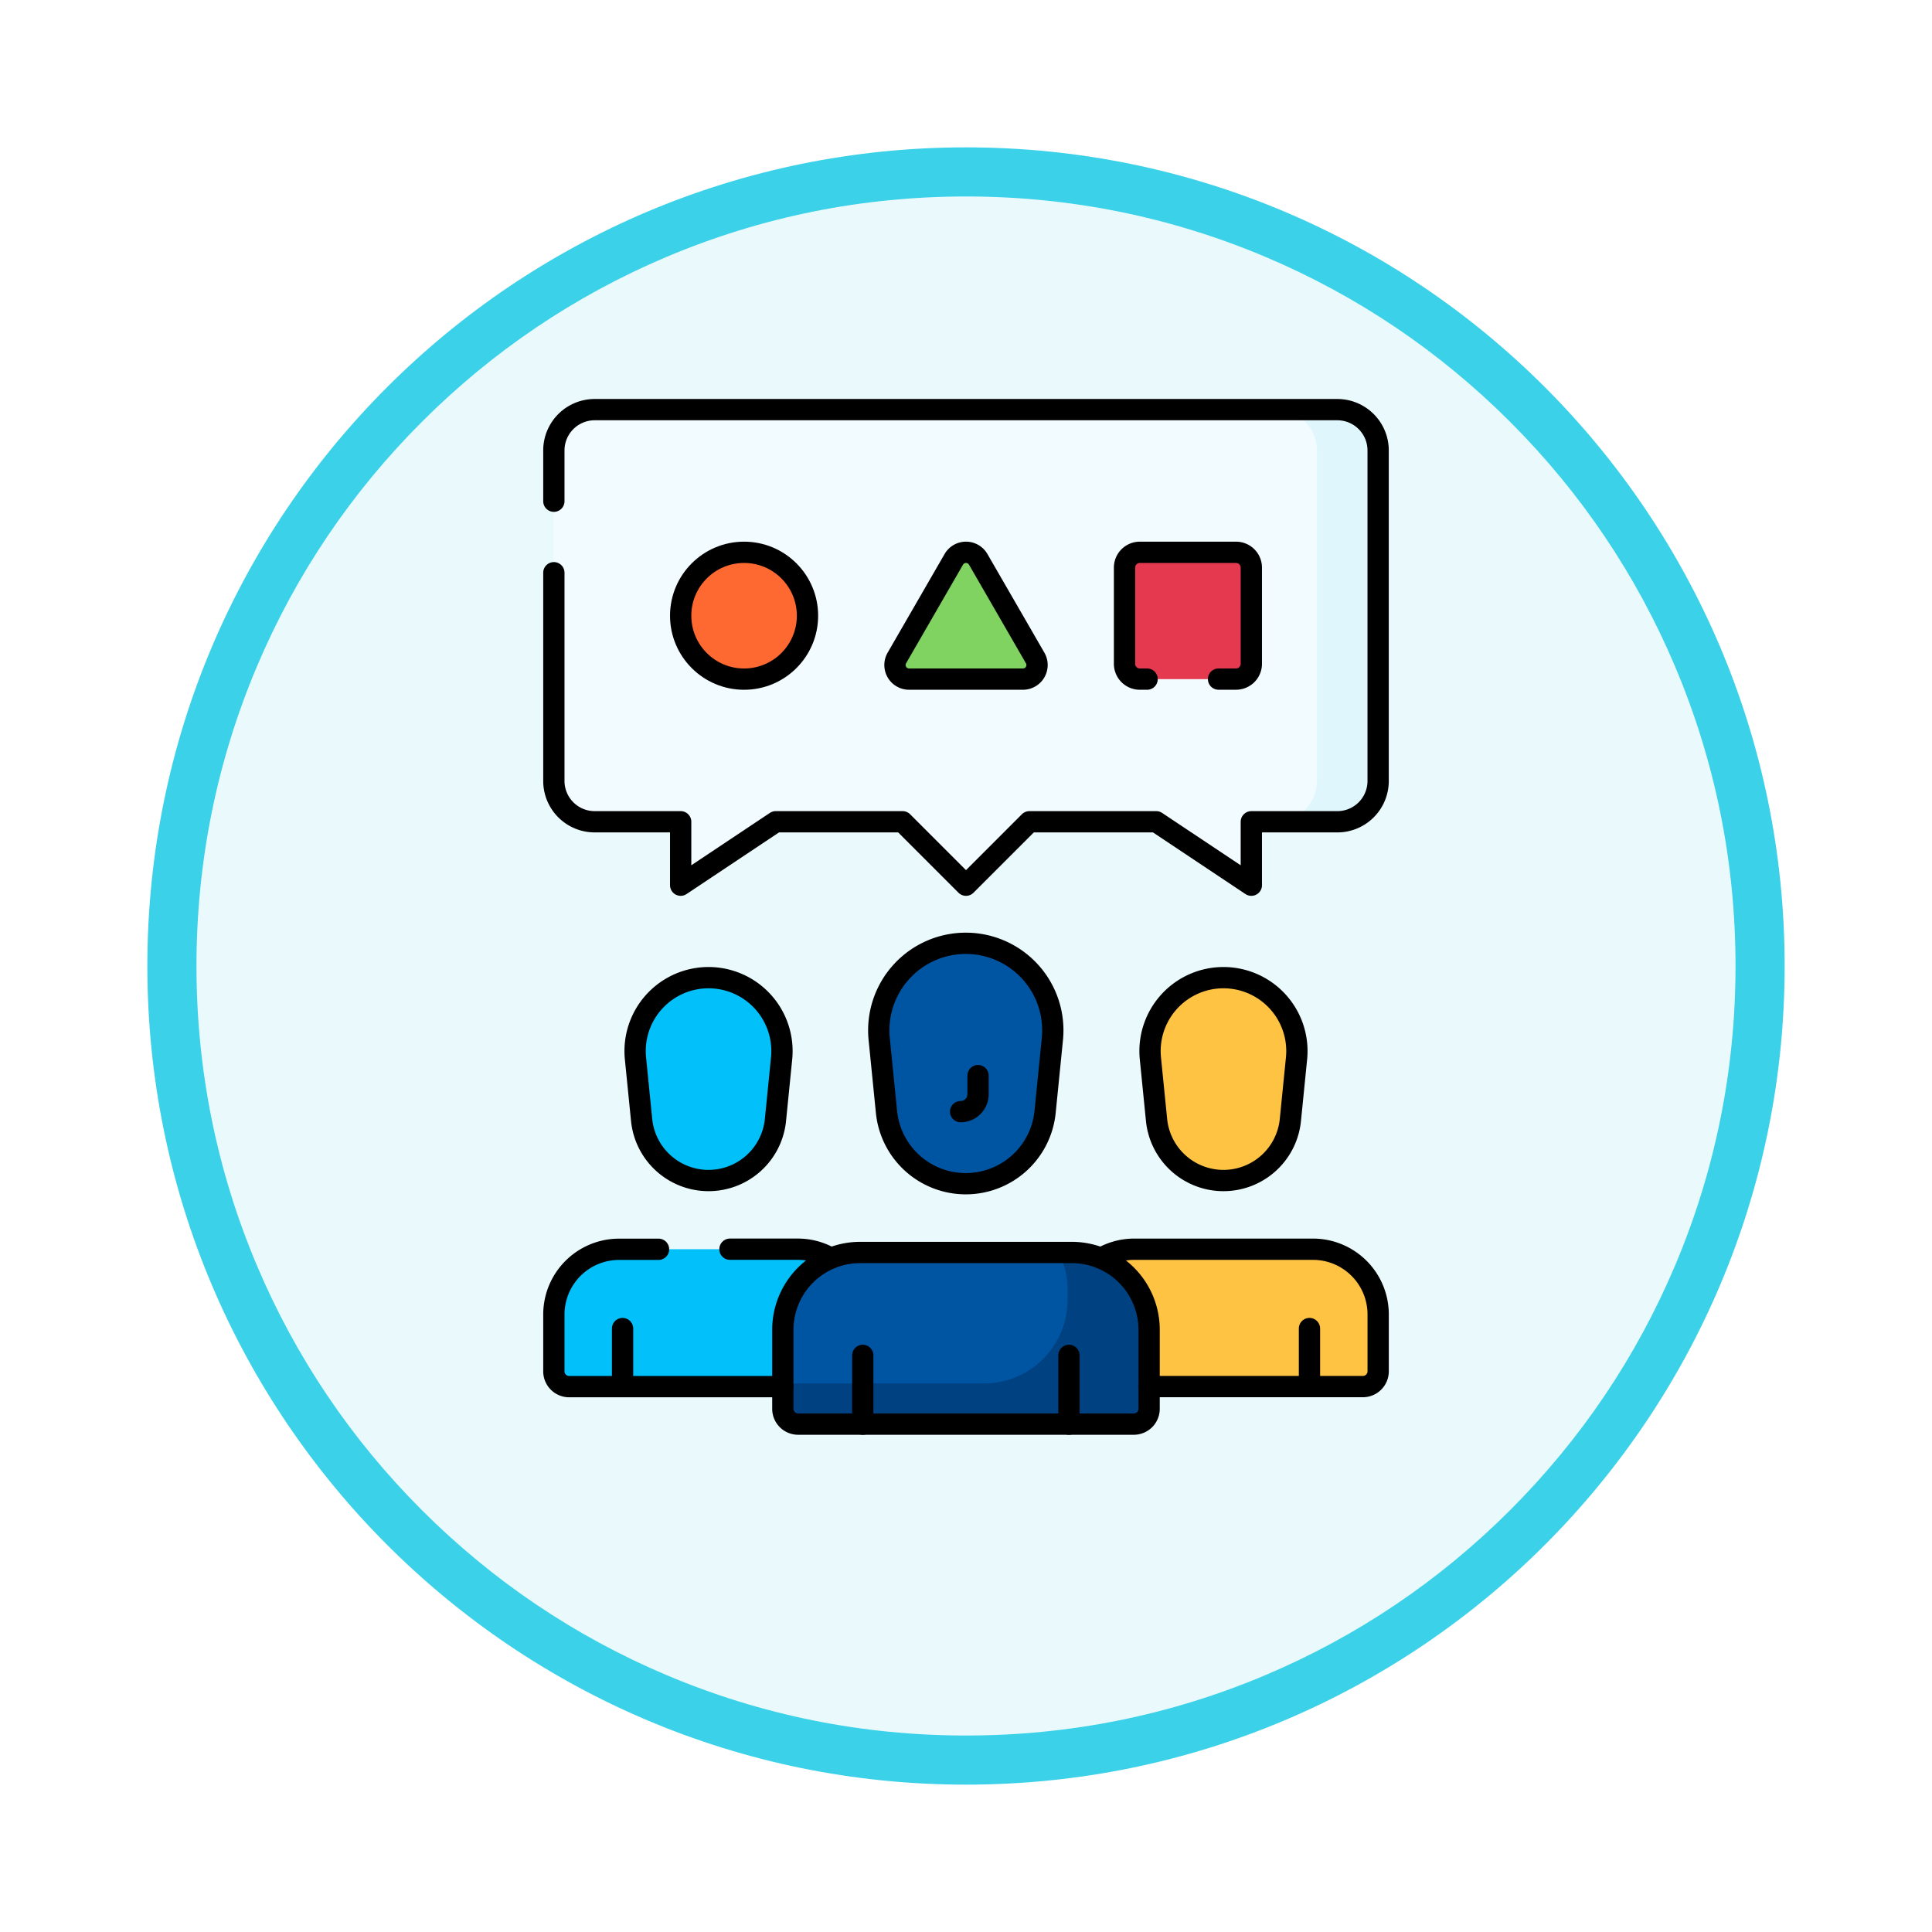 <svg xmlns="http://www.w3.org/2000/svg" xmlns:xlink="http://www.w3.org/1999/xlink" width="118" height="118" viewBox="0 0 118 118">
  <defs>
    <filter id="Trazado_982547" x="0" y="0" width="118" height="118" filterUnits="userSpaceOnUse">
      <feOffset dy="3" input="SourceAlpha"/>
      <feGaussianBlur stdDeviation="3" result="blur"/>
      <feFlood flood-opacity="0.161"/>
      <feComposite operator="in" in2="blur"/>
      <feComposite in="SourceGraphic"/>
    </filter>
  </defs>
  <g id="Grupo_1202890" data-name="Grupo 1202890" transform="translate(-268.5 -6709)">
    <g id="Grupo_1202737" data-name="Grupo 1202737" transform="translate(277.5 6715)">
      <g id="Grupo_1174813" data-name="Grupo 1174813">
        <g id="Grupo_1201680" data-name="Grupo 1201680">
          <g id="Grupo_1201330" data-name="Grupo 1201330">
            <g id="Grupo_1172010" data-name="Grupo 1172010">
              <g id="Grupo_1171046" data-name="Grupo 1171046">
                <g id="Grupo_1148525" data-name="Grupo 1148525">
                  <g transform="matrix(1, 0, 0, 1, -9, -6)" filter="url(#Trazado_982547)">
                    <g id="Trazado_982547-2" data-name="Trazado 982547" transform="translate(9 6)" fill="#eafafc">
                      <path d="M 50 98.5 C 43.452 98.5 37.1 97.218 31.122 94.689 C 25.347 92.247 20.16 88.749 15.705 84.295 C 11.251 79.84 7.753 74.653 5.311 68.878 C 2.782 62.9 1.5 56.548 1.5 50 C 1.5 43.452 2.782 37.1 5.311 31.122 C 7.753 25.347 11.251 20.16 15.705 15.705 C 20.16 11.251 25.347 7.753 31.122 5.311 C 37.1 2.782 43.452 1.5 50 1.5 C 56.548 1.5 62.9 2.782 68.878 5.311 C 74.653 7.753 79.84 11.251 84.295 15.705 C 88.749 20.16 92.247 25.347 94.689 31.122 C 97.218 37.1 98.5 43.452 98.5 50 C 98.5 56.548 97.218 62.9 94.689 68.878 C 92.247 74.653 88.749 79.84 84.295 84.295 C 79.84 88.749 74.653 92.247 68.878 94.689 C 62.9 97.218 56.548 98.5 50 98.5 Z" stroke="none"/>
                      <path d="M 50 3 C 43.654 3 37.499 4.242 31.706 6.692 C 26.11 9.059 21.083 12.449 16.766 16.766 C 12.449 21.083 9.059 26.11 6.692 31.706 C 4.242 37.499 3 43.654 3 50 C 3 56.346 4.242 62.501 6.692 68.294 C 9.059 73.89 12.449 78.917 16.766 83.234 C 21.083 87.551 26.11 90.941 31.706 93.308 C 37.499 95.758 43.654 97 50 97 C 56.346 97 62.501 95.758 68.294 93.308 C 73.89 90.941 78.917 87.551 83.234 83.234 C 87.551 78.917 90.941 73.89 93.308 68.294 C 95.758 62.501 97 56.346 97 50 C 97 43.654 95.758 37.499 93.308 31.706 C 90.941 26.11 87.551 21.083 83.234 16.766 C 78.917 12.449 73.89 9.059 68.294 6.692 C 62.501 4.242 56.346 3 50 3 M 50 0 C 77.614 0 100 22.386 100 50 C 100 77.614 77.614 100 50 100 C 22.386 100 0 77.614 0 50 C 0 22.386 22.386 0 50 0 Z" stroke="none" fill="#3ad1e9"/>
                    </g>
                  </g>
                </g>
              </g>
            </g>
          </g>
        </g>
      </g>
    </g>
    <g id="public-opinion_9757569" transform="translate(248.235 6726.519)">
      <path id="Trazado_1042978" data-name="Trazado 1042978" d="M306.477,427.186h17.944a.935.935,0,0,0,.935-.935v-3.47a3.985,3.985,0,0,0-3.985-3.985H310.462a3.985,3.985,0,0,0-3.985,3.985v4.405Z" transform="translate(-220.918 -360.017)" fill="#ffc344"/>
      <path id="Trazado_1042979" data-name="Trazado 1042979" d="M72.973,427.186H55.029a.935.935,0,0,1-.935-.935v-3.47a3.985,3.985,0,0,1,3.985-3.985H68.988a3.985,3.985,0,0,1,3.985,3.985Z" transform="translate(-0.001 -360.017)" fill="#01c0fa"/>
      <path id="Trazado_1042980" data-name="Trazado 1042980" d="M167.2,430.861H187.7a.935.935,0,0,0,.935-.935V425.1a4.723,4.723,0,0,0-4.723-4.723H170.987a4.723,4.723,0,0,0-4.723,4.723v4.83A.935.935,0,0,0,167.2,430.861Z" transform="translate(-98.186 -361.399)" fill="#0055a3"/>
      <path id="Trazado_1042981" data-name="Trazado 1042981" d="M218.6,268.943h0a5.316,5.316,0,0,0-5.289,5.844l.446,4.456a4.868,4.868,0,0,0,4.843,4.383h0a4.868,4.868,0,0,0,4.843-4.383l.446-4.456A5.315,5.315,0,0,0,218.6,268.943Z" transform="translate(-139.348 -228.848)" fill="#0055a3"/>
      <path id="Trazado_1042982" data-name="Trazado 1042982" d="M183.916,420.372h-.822a4.7,4.7,0,0,1,.559,2.23v.67a5.1,5.1,0,0,1-5.1,5.1H166.264v1.558a.935.935,0,0,0,.935.935H187.7a.935.935,0,0,0,.935-.935V425.1A4.723,4.723,0,0,0,183.916,420.372Z" transform="translate(-98.186 -361.398)" fill="#004281"/>
      <path id="Trazado_1042983" data-name="Trazado 1042983" d="M350.639,285.768h0a4.485,4.485,0,0,0-4.463,4.931l.376,3.76a4.107,4.107,0,0,0,4.087,3.7h0a4.107,4.107,0,0,0,4.087-3.7c.12-1.2.271-2.706.376-3.76A4.485,4.485,0,0,0,350.639,285.768Z" transform="translate(-255.649 -243.575)" fill="#ffc344"/>
      <path id="Trazado_1042984" data-name="Trazado 1042984" d="M98.378,285.768h0a4.485,4.485,0,0,0-4.463,4.931l.376,3.76a4.107,4.107,0,0,0,4.087,3.7h0a4.107,4.107,0,0,0,4.087-3.7l.376-3.76A4.485,4.485,0,0,0,98.378,285.768Z" transform="translate(-34.838 -243.575)" fill="#01c0fa"/>
      <path id="Trazado_1042985" data-name="Trazado 1042985" d="M54.094,9.993V30.179a2.493,2.493,0,0,0,2.493,2.493h5.252v3.873l5.809-3.873h7.745l3.873,3.873,3.873-3.873h7.745l5.809,3.873V32.673h5.252a2.493,2.493,0,0,0,2.493-2.493V9.993A2.493,2.493,0,0,0,101.945,7.5H56.587A2.493,2.493,0,0,0,54.094,9.993Z" transform="translate(-0.001)" fill="#f2fbff"/>
      <path id="Trazado_1042986" data-name="Trazado 1042986" d="M411.646,7.5h-3.74A2.493,2.493,0,0,1,410.4,9.993V30.179a2.493,2.493,0,0,1-2.493,2.493h3.74a2.493,2.493,0,0,0,2.493-2.493V9.993A2.493,2.493,0,0,0,411.646,7.5Z" transform="translate(-309.702)" fill="#dff6fd"/>
      <circle id="Elipse_12585" data-name="Elipse 12585" cx="3.873" cy="3.873" r="3.873" transform="translate(61.838 16.214)" fill="#fd6930"/>
      <path id="Trazado_1042987" data-name="Trazado 1042987" d="M340.466,85.136h-5.875a.935.935,0,0,1-.935-.935V78.326a.935.935,0,0,1,.935-.935h5.875a.935.935,0,0,1,.935.935V84.2A.935.935,0,0,1,340.466,85.136Z" transform="translate(-244.709 -61.177)" fill="#e53950"/>
      <path id="Trazado_1042988" data-name="Trazado 1042988" d="M229.753,83.845l-3.478-6.024a.861.861,0,0,0-1.491,0l-3.478,6.024a.861.861,0,0,0,.745,1.291h6.956A.861.861,0,0,0,229.753,83.845Z" transform="translate(-146.264 -61.177)" fill="#80d261"/>
      <path id="Trazado_1042989" data-name="Trazado 1042989" d="M167.2,430.861H187.7a.935.935,0,0,0,.935-.935V425.1a4.723,4.723,0,0,0-4.723-4.723H170.987a4.723,4.723,0,0,0-4.723,4.723v4.83A.935.935,0,0,0,167.2,430.861Z" transform="translate(-98.186 -361.399)" fill="none" stroke="#000" stroke-linecap="round" stroke-linejoin="round" stroke-miterlimit="10" stroke-width="1.3"/>
      <line id="Línea_869" data-name="Línea 869" y2="4.201" transform="translate(85.554 65.262)" fill="none" stroke="#000" stroke-linecap="round" stroke-linejoin="round" stroke-miterlimit="10" stroke-width="1.3"/>
      <line id="Línea_870" data-name="Línea 870" y2="4.201" transform="translate(72.96 65.262)" fill="none" stroke="#000" stroke-linecap="round" stroke-linejoin="round" stroke-miterlimit="10" stroke-width="1.3"/>
      <path id="Trazado_1042990" data-name="Trazado 1042990" d="M254.427,333.764V334.9a1.063,1.063,0,0,1-1.063,1.063" transform="translate(-174.427 -285.587)" fill="none" stroke="#000" stroke-linecap="round" stroke-linejoin="round" stroke-miterlimit="10" stroke-width="1.3"/>
      <path id="Trazado_1042991" data-name="Trazado 1042991" d="M218.6,268.943h0a5.316,5.316,0,0,0-5.289,5.844l.446,4.456a4.868,4.868,0,0,0,4.843,4.383h0a4.868,4.868,0,0,0,4.843-4.383l.446-4.456A5.315,5.315,0,0,0,218.6,268.943Z" transform="translate(-139.348 -228.848)" fill="none" stroke="#000" stroke-linecap="round" stroke-linejoin="round" stroke-miterlimit="10" stroke-width="1.3"/>
      <path id="Trazado_1042992" data-name="Trazado 1042992" d="M350.639,285.768h0a4.485,4.485,0,0,0-4.463,4.931l.376,3.76a4.107,4.107,0,0,0,4.087,3.7h0a4.107,4.107,0,0,0,4.087-3.7c.12-1.2.271-2.706.376-3.76A4.485,4.485,0,0,0,350.639,285.768Z" transform="translate(-255.649 -243.575)" fill="none" stroke="#000" stroke-linecap="round" stroke-linejoin="round" stroke-miterlimit="10" stroke-width="1.3"/>
      <path id="Trazado_1042993" data-name="Trazado 1042993" d="M98.378,285.768h0a4.485,4.485,0,0,0-4.463,4.931l.376,3.76a4.107,4.107,0,0,0,4.087,3.7h0a4.107,4.107,0,0,0,4.087-3.7l.376-3.76A4.485,4.485,0,0,0,98.378,285.768Z" transform="translate(-34.838 -243.575)" fill="none" stroke="#000" stroke-linecap="round" stroke-linejoin="round" stroke-miterlimit="10" stroke-width="1.3"/>
      <path id="Trazado_1042994" data-name="Trazado 1042994" d="M54.094,17.462V30.179a2.493,2.493,0,0,0,2.493,2.493h5.252v3.873l5.809-3.873h7.745l3.873,3.873,3.873-3.873h7.745l5.809,3.873V32.673h5.252a2.493,2.493,0,0,0,2.493-2.493V9.993A2.493,2.493,0,0,0,101.945,7.5H56.587a2.493,2.493,0,0,0-2.493,2.493v3.1" transform="translate(-0.001)" fill="none" stroke="#000" stroke-linecap="round" stroke-linejoin="round" stroke-miterlimit="10" stroke-width="1.3"/>
      <circle id="Elipse_12586" data-name="Elipse 12586" cx="3.873" cy="3.873" r="3.873" transform="translate(61.838 16.214)" fill="none" stroke="#000" stroke-linecap="round" stroke-linejoin="round" stroke-miterlimit="10" stroke-width="1.3"/>
      <path id="Trazado_1042995" data-name="Trazado 1042995" d="M335.036,85.136h-.444a.935.935,0,0,1-.935-.935V78.326a.935.935,0,0,1,.935-.935h5.875a.935.935,0,0,1,.935.935V84.2a.935.935,0,0,1-.935.935H339.4" transform="translate(-244.71 -61.177)" fill="none" stroke="#000" stroke-linecap="round" stroke-linejoin="round" stroke-miterlimit="10" stroke-width="1.3"/>
      <path id="Trazado_1042996" data-name="Trazado 1042996" d="M229.753,83.845l-3.478-6.024a.861.861,0,0,0-1.491,0l-3.478,6.024a.861.861,0,0,0,.745,1.291h6.956A.861.861,0,0,0,229.753,83.845Z" transform="translate(-146.264 -61.177)" fill="none" stroke="#000" stroke-linecap="round" stroke-linejoin="round" stroke-miterlimit="10" stroke-width="1.3"/>
      <line id="Línea_871" data-name="Línea 871" y2="3.544" transform="translate(100.243 63.624)" fill="none" stroke="#000" stroke-linecap="round" stroke-linejoin="round" stroke-miterlimit="10" stroke-width="1.3"/>
      <line id="Línea_872" data-name="Línea 872" y2="3.544" transform="translate(58.289 63.624)" fill="none" stroke="#000" stroke-linecap="round" stroke-linejoin="round" stroke-miterlimit="10" stroke-width="1.3"/>
      <path id="Trazado_1042997" data-name="Trazado 1042997" d="M60.485,418.8H58.078a3.985,3.985,0,0,0-3.985,3.985v3.47a.935.935,0,0,0,.935.935h13.05" transform="translate(0 -360.017)" fill="none" stroke="#000" stroke-linecap="round" stroke-linejoin="round" stroke-miterlimit="10" stroke-width="1.3"/>
      <path id="Trazado_1042998" data-name="Trazado 1042998" d="M146.524,419.344a3.967,3.967,0,0,0-2.02-.549h-4.138" transform="translate(-75.517 -360.017)" fill="none" stroke="#000" stroke-linecap="round" stroke-linejoin="round" stroke-miterlimit="10" stroke-width="1.3"/>
      <path id="Trazado_1042999" data-name="Trazado 1042999" d="M325.168,427.185h13.05a.935.935,0,0,0,.935-.935v-3.47a3.985,3.985,0,0,0-3.985-3.985H324.258a3.966,3.966,0,0,0-2.02.549" transform="translate(-234.714 -360.016)" fill="none" stroke="#000" stroke-linecap="round" stroke-linejoin="round" stroke-miterlimit="10" stroke-width="1.3"/>
    </g>
  </g>
</svg>
